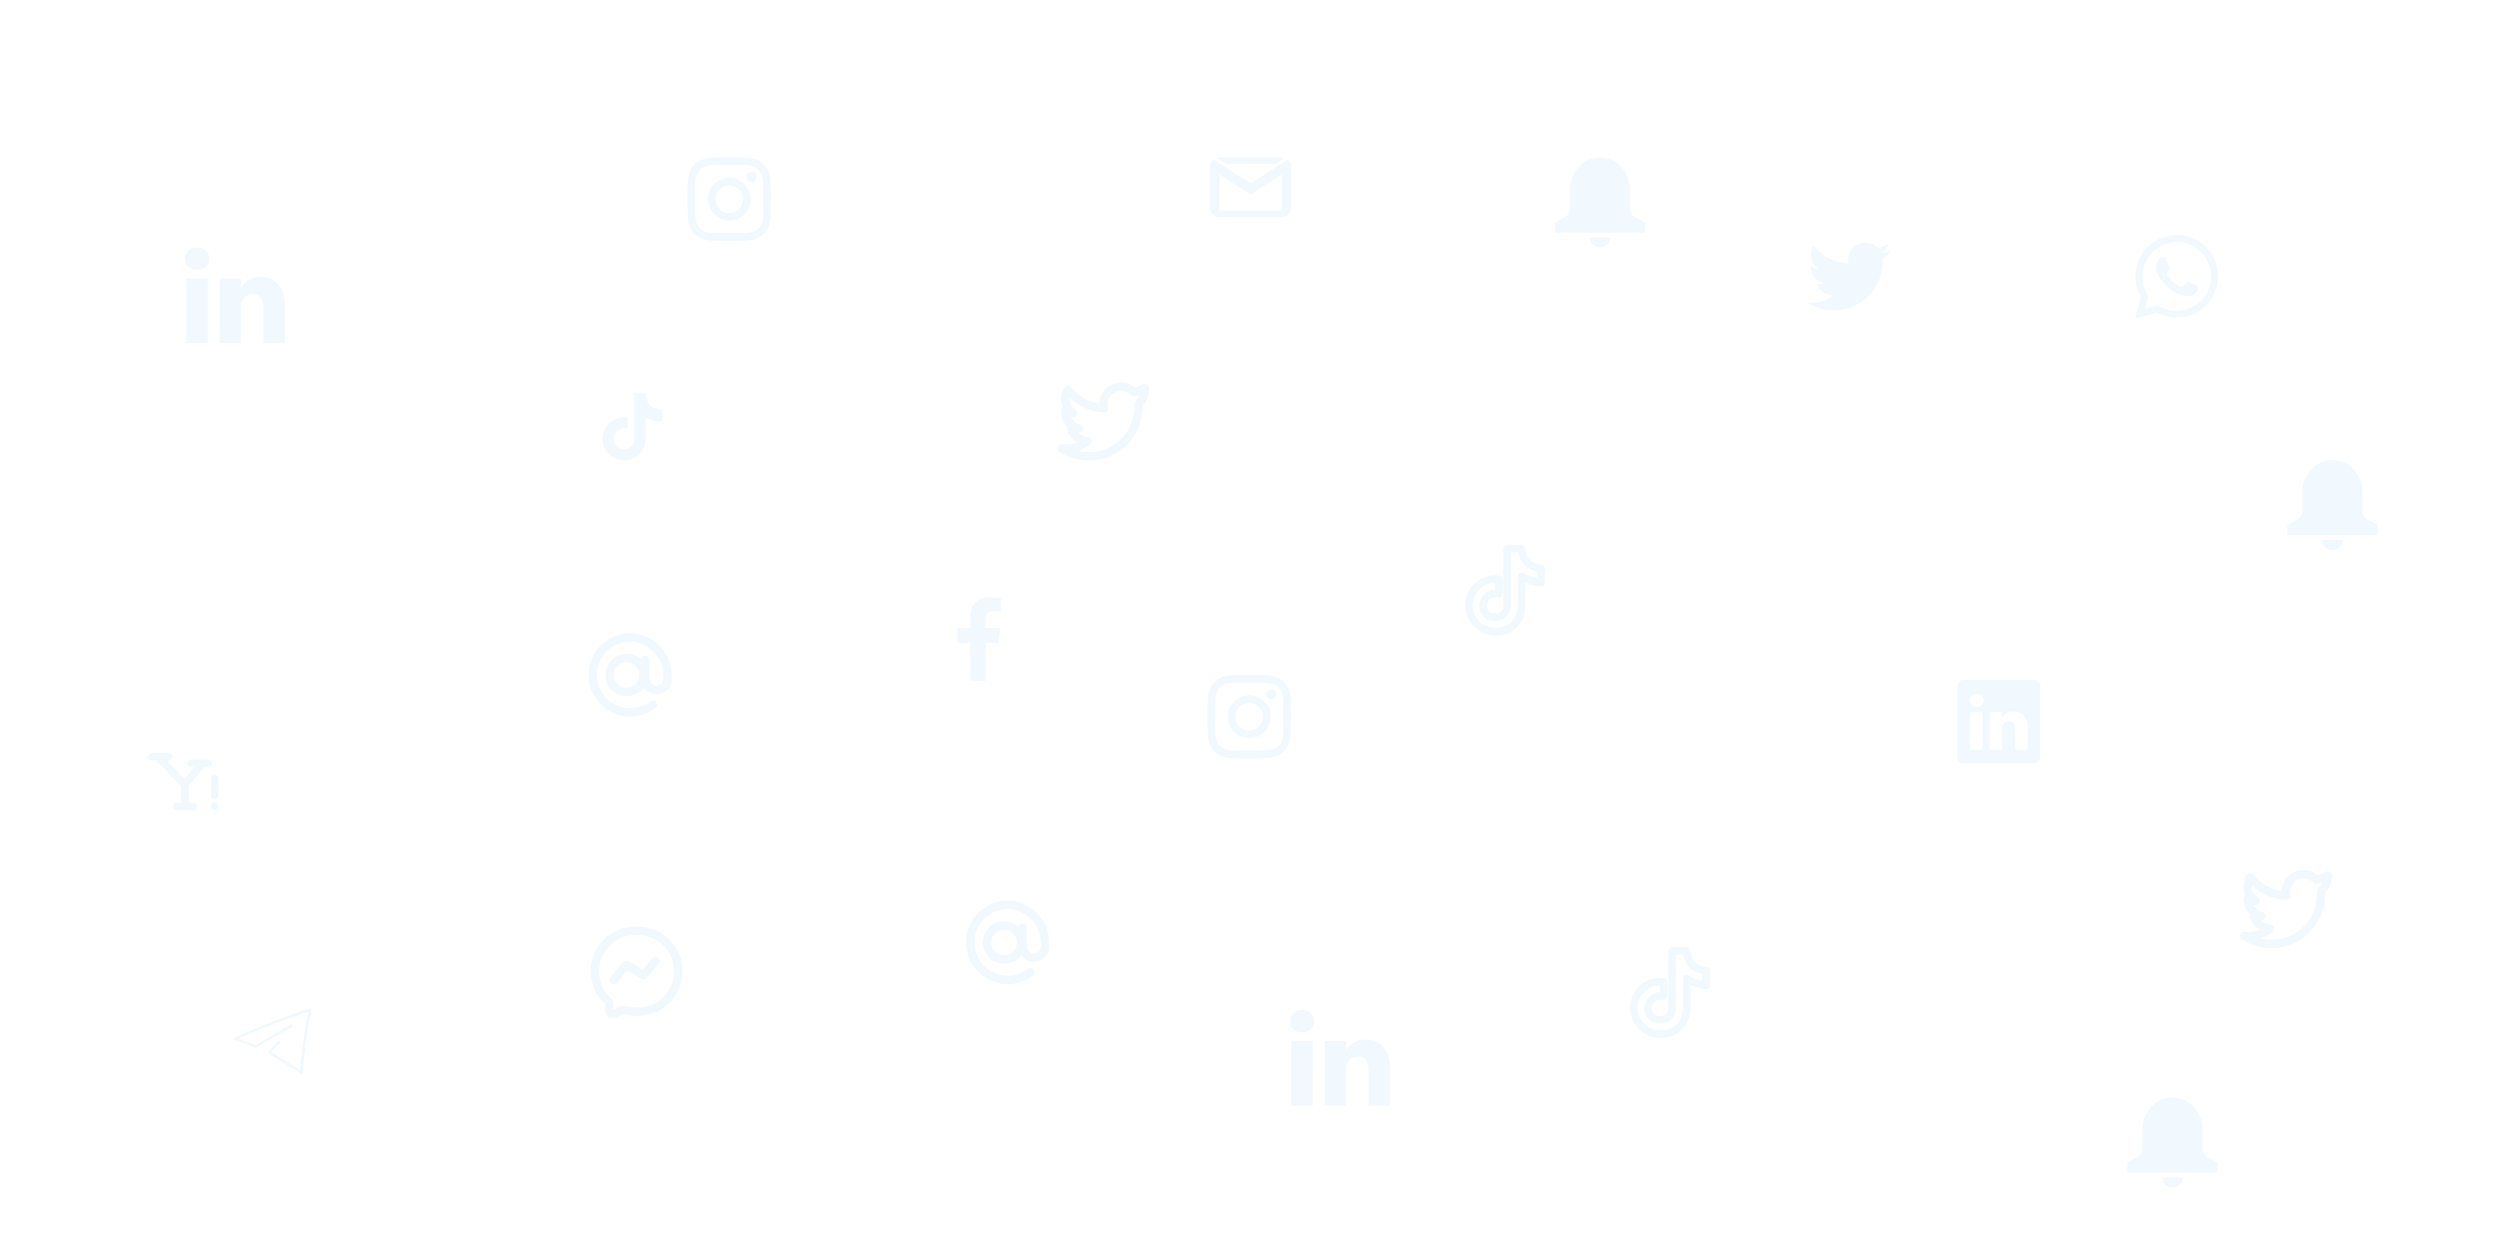 <svg width="1000" height="500" viewBox="0 0 1000 500" fill="none" xmlns="http://www.w3.org/2000/svg">
<rect width="1000" height="500" fill="white"/>
<path d="M883.029 462.857C881.736 462.159 880.929 460.807 880.929 459.337V457V451.487C880.929 445.92 877.1 440.699 871.94 439.386C871.94 439.386 870.8 439 869 439C867.207 439 866.071 439.386 866.071 439.386C860.916 440.704 857 445.925 857 451.492V457V459.353C857 460.818 856.2 462.165 854.913 462.866L851 464.997V469H887V465L883.029 462.857ZM865 471.441C865 473.386 866.789 474.963 869 474.963C871.211 474.963 873 473.388 873 471.441V471H865V471.441Z" fill="#F1F8FE"/>
<path d="M947.029 207.857C945.736 207.159 944.929 205.807 944.929 204.337V202V196.487C944.929 190.92 941.1 185.699 935.94 184.386C935.94 184.386 934.8 184 933 184C931.207 184 930.071 184.386 930.071 184.386C924.916 185.704 921 190.925 921 196.492V202V204.353C921 205.818 920.2 207.165 918.913 207.866L915 209.997V214H951V210L947.029 207.857ZM929 216.441C929 218.386 930.789 219.963 933 219.963C935.211 219.963 937 218.388 937 216.441V216H929V216.441Z" fill="#F1F8FE"/>
<path d="M654.029 86.857C652.736 86.159 651.929 84.807 651.929 83.337V81V75.487C651.929 69.92 648.1 64.699 642.94 63.386C642.94 63.386 641.8 63 640 63C638.207 63 637.071 63.386 637.071 63.386C631.916 64.704 628 69.925 628 75.492V81V83.353C628 84.817 627.2 86.165 625.913 86.866L622 88.997V93H658V89L654.029 86.857ZM636 95.441C636 97.386 637.789 98.963 640 98.963C642.211 98.963 644 97.388 644 95.441V95H636V95.441Z" fill="#F1F8FE"/>
<path d="M404.667 360.333C400.726 359.955 396.778 360.992 393.532 363.258C390.286 365.525 387.953 368.873 386.95 372.703C385.947 376.533 386.341 380.595 388.06 384.161C389.78 387.728 392.712 390.565 396.333 392.167C398.43 393.115 400.699 393.625 403 393.667C406.663 393.667 410.225 392.46 413.133 390.233C413.484 389.966 413.715 389.569 413.774 389.132C413.834 388.695 413.717 388.251 413.45 387.9C413.317 387.724 413.151 387.576 412.961 387.464C412.77 387.353 412.56 387.28 412.341 387.251C412.122 387.221 411.9 387.235 411.687 387.293C411.474 387.35 411.275 387.448 411.1 387.583C409.371 388.889 407.351 389.754 405.213 390.103C403.075 390.452 400.884 390.275 398.83 389.587C396.776 388.899 394.92 387.722 393.424 386.155C391.927 384.589 390.835 382.682 390.241 380.599C389.647 378.515 389.57 376.319 390.016 374.199C390.462 372.079 391.418 370.1 392.8 368.432C394.183 366.765 395.952 365.46 397.952 364.629C399.953 363.799 402.126 363.468 404.283 363.667C407.631 364.054 410.716 365.669 412.942 368.2C415.168 370.73 416.376 373.997 416.333 377.367V378.5C416.331 378.883 416.252 379.261 416.101 379.613C415.949 379.965 415.729 380.282 415.452 380.547C415.175 380.811 414.847 381.017 414.489 381.152C414.131 381.287 413.749 381.349 413.367 381.333C412.604 381.249 411.901 380.88 411.4 380.298C410.899 379.717 410.637 378.967 410.667 378.2V371C410.667 370.558 410.491 370.134 410.178 369.821C409.866 369.509 409.442 369.333 409 369.333C408.593 369.33 408.199 369.475 407.892 369.742C407.585 370.009 407.386 370.38 407.333 370.783C405.782 369.322 403.731 368.511 401.6 368.517C400.152 368.527 398.731 368.909 397.472 369.624C396.213 370.34 395.158 371.366 394.408 372.604C393.657 373.843 393.237 375.253 393.185 376.7C393.134 378.147 393.454 379.583 394.115 380.872C394.776 382.16 395.756 383.258 396.961 384.061C398.167 384.863 399.557 385.344 401.001 385.457C402.445 385.57 403.893 385.312 405.209 384.707C406.524 384.101 407.663 383.17 408.517 382C409 382.748 409.645 383.379 410.403 383.848C411.161 384.316 412.014 384.609 412.9 384.707C413.786 384.804 414.682 384.703 415.524 384.411C416.366 384.118 417.132 383.642 417.767 383.017C418.378 382.435 418.862 381.734 419.189 380.957C419.516 380.179 419.678 379.343 419.667 378.5V377.367C419.704 373.178 418.194 369.123 415.425 365.98C412.657 362.837 408.826 360.826 404.667 360.333V360.333ZM401.633 382.15C400.615 382.15 399.619 381.848 398.772 381.282C397.925 380.716 397.265 379.912 396.875 378.971C396.485 378.03 396.384 376.994 396.582 375.995C396.781 374.996 397.271 374.078 397.992 373.358C398.712 372.638 399.63 372.148 400.629 371.949C401.628 371.75 402.663 371.852 403.604 372.242C404.545 372.632 405.349 373.292 405.915 374.139C406.481 374.986 406.783 375.981 406.783 377C406.779 378.364 406.235 379.672 405.27 380.637C404.305 381.601 402.998 382.145 401.633 382.15V382.15Z" fill="#F1F8FE"/>
<path d="M253.667 253.333C249.726 252.955 245.779 253.992 242.532 256.258C239.286 258.525 236.953 261.873 235.95 265.703C234.947 269.533 235.341 273.595 237.06 277.161C238.78 280.728 241.712 283.565 245.333 285.167C247.43 286.115 249.699 286.625 252 286.667C255.663 286.667 259.225 285.46 262.133 283.233C262.484 282.966 262.715 282.569 262.774 282.132C262.834 281.695 262.717 281.251 262.45 280.9C262.317 280.724 262.151 280.576 261.961 280.464C261.77 280.353 261.56 280.28 261.341 280.251C261.123 280.221 260.9 280.235 260.687 280.293C260.474 280.35 260.275 280.448 260.1 280.583C258.371 281.889 256.351 282.754 254.213 283.103C252.075 283.452 249.884 283.275 247.83 282.587C245.776 281.899 243.92 280.722 242.424 279.155C240.927 277.589 239.835 275.682 239.241 273.599C238.647 271.515 238.57 269.319 239.016 267.199C239.462 265.079 240.418 263.1 241.8 261.432C243.183 259.765 244.952 258.46 246.952 257.629C248.953 256.799 251.126 256.468 253.283 256.667C256.631 257.054 259.716 258.669 261.942 261.2C264.168 263.73 265.376 266.997 265.333 270.367V271.5C265.331 271.883 265.252 272.261 265.101 272.613C264.949 272.965 264.729 273.282 264.452 273.547C264.175 273.811 263.848 274.017 263.489 274.152C263.131 274.287 262.749 274.349 262.367 274.333C261.604 274.249 260.901 273.88 260.4 273.298C259.899 272.717 259.637 271.967 259.667 271.2V264C259.667 263.558 259.491 263.134 259.178 262.821C258.866 262.509 258.442 262.333 258 262.333C257.593 262.33 257.199 262.475 256.892 262.742C256.585 263.009 256.386 263.38 256.333 263.783C254.782 262.322 252.731 261.511 250.6 261.517C249.152 261.527 247.731 261.909 246.472 262.624C245.213 263.34 244.158 264.366 243.408 265.604C242.657 266.843 242.237 268.253 242.186 269.7C242.134 271.147 242.455 272.583 243.115 273.872C243.776 275.16 244.756 276.258 245.961 277.061C247.167 277.863 248.557 278.344 250.001 278.457C251.445 278.57 252.893 278.312 254.209 277.707C255.524 277.101 256.663 276.17 257.517 275C258 275.748 258.645 276.379 259.403 276.848C260.161 277.316 261.014 277.609 261.9 277.707C262.786 277.804 263.682 277.703 264.524 277.411C265.366 277.118 266.132 276.642 266.767 276.017C267.378 275.435 267.862 274.734 268.189 273.957C268.516 273.179 268.678 272.343 268.667 271.5V270.367C268.704 266.178 267.194 262.123 264.425 258.98C261.657 255.837 257.826 253.826 253.667 253.333V253.333ZM250.633 275.15C249.615 275.15 248.619 274.848 247.772 274.282C246.925 273.716 246.265 272.912 245.875 271.971C245.486 271.03 245.384 269.994 245.582 268.995C245.781 267.996 246.271 267.078 246.992 266.358C247.712 265.638 248.63 265.148 249.629 264.949C250.628 264.75 251.663 264.852 252.604 265.242C253.545 265.632 254.35 266.292 254.915 267.139C255.481 267.986 255.783 268.981 255.783 270C255.779 271.364 255.235 272.672 254.27 273.637C253.305 274.601 251.998 275.145 250.633 275.15V275.15Z" fill="#F1F8FE"/>
<path d="M111.578 416.73C109.562 418.657 108.535 420.078 107.781 421.008C108.867 421.668 116.715 426.483 120.638 429C121.103 418.848 123.073 408.103 124 404C116.396 405.929 100.832 412.46 94 415.485L102.405 418.657C104.932 416.988 111.287 413.022 116.5 410.52" stroke="#F1F8FE" stroke-linecap="round" stroke-linejoin="round"/>
<path d="M878.333 114.042C878 113.875 875.833 112.875 875.5 112.708C875.167 112.542 874.833 112.542 874.5 112.875C874.167 113.208 873.5 114.208 873.167 114.542C873 114.875 872.667 114.875 872.333 114.708C871.167 114.208 870 113.542 869 112.708C868.167 111.875 867.333 110.875 866.667 109.875C866.5 109.542 866.667 109.208 866.833 109.042C867 108.875 867.167 108.542 867.5 108.375C867.667 108.208 867.833 107.875 867.833 107.708C868 107.542 868 107.208 867.833 107.042C867.667 106.875 866.833 104.875 866.5 104.042C866.333 102.875 866 102.875 865.667 102.875C865.5 102.875 865.167 102.875 864.833 102.875C864.5 102.875 864 103.208 863.833 103.375C862.833 104.375 862.333 105.542 862.333 106.875C862.5 108.375 863 109.875 864 111.208C865.833 113.875 868.167 116.042 871 117.375C871.833 117.708 872.5 118.042 873.333 118.208C874.167 118.542 875 118.542 876 118.375C877.167 118.208 878.167 117.375 878.833 116.375C879.167 115.708 879.167 115.042 879 114.375C879 114.375 878.667 114.208 878.333 114.042ZM882.5 98.875C876 92.375 865.5 92.375 859 98.875C853.667 104.208 852.667 112.375 856.333 118.875L854 127.375L862.833 125.042C865.333 126.375 868 127.042 870.667 127.042C879.833 127.042 887.167 119.708 887.167 110.542C887.333 106.208 885.5 102.042 882.5 98.875ZM878 122.208C875.833 123.542 873.333 124.375 870.667 124.375C868.167 124.375 865.833 123.708 863.667 122.542L863.167 122.208L858 123.542L859.333 118.542L859 118.042C855 111.375 857 103.042 863.5 98.875C870 94.708 878.333 96.875 882.333 103.208C886.333 109.708 884.5 118.208 878 122.208Z" fill="#F1F8FE"/>
<path fill-rule="evenodd" clip-rule="evenodd" d="M81.517 306.86L75.442 314.37V321.054L77.295 321.1C78.117 321.122 78.768 321.799 78.757 322.619C78.747 323.44 78.078 324.1 77.258 324.1H70.592C69.763 324.1 69.092 323.429 69.092 322.6C69.092 321.772 69.763 321.1 70.592 321.1H72.442V314.449L62.477 304.2H60.712L60.483 304.184L60.197 304.11L59.935 303.984L59.703 303.812L59.51 303.599L59.36 303.352L59.26 303.075L59.22 302.854L59.213 302.624L59.243 302.399L59.33 302.117L59.468 301.862L59.652 301.64L59.873 301.457L60.128 301.319L60.41 301.232L60.635 301.204L60.712 301.2H67.378C68.207 301.2 68.878 301.874 68.878 302.7C68.878 303.529 68.207 304.2 67.378 304.2H66.66L73.838 311.582L77.658 306.86H76.515C75.687 306.86 75.015 306.189 75.015 305.36C75.015 304.532 75.687 303.86 76.515 303.86H83.182C84.008 303.86 84.682 304.532 84.682 305.36C84.682 306.189 84.008 306.86 83.182 306.86H81.517ZM85.833 320.97C86.662 320.97 87.333 321.644 87.333 322.47C87.333 323.299 86.662 323.97 85.833 323.97C85.005 323.97 84.333 323.299 84.333 322.47C84.333 321.644 85.005 320.97 85.833 320.97ZM84.363 311.517V318.235C84.363 319.064 85.035 319.735 85.863 319.735C86.692 319.735 87.363 319.064 87.363 318.235V311.517C87.363 310.689 86.692 310.017 85.863 310.017C85.035 310.017 84.363 310.689 84.363 311.517Z" fill="#F1F8FE"/>
<path d="M487.75 63.001C487.364 63.001 487.003 63.075 486.656 63.182L490.299 65.5H510.201L513.844 63.181C513.49 63.066 513.122 63.005 512.75 63L487.75 63.001ZM485.391 63.861C484.959 64.209 484.609 64.648 484.369 65.148C484.128 65.648 484.002 66.195 484 66.75V83C484 85.066 485.685 86.75 487.75 86.75H512.75C514.815 86.75 516.5 85.066 516.5 83V66.75C516.5 65.584 515.952 64.549 515.109 63.86L500.25 73.312L485.391 63.861ZM487.75 69.769L500.25 77.728L512.75 69.769V84.251H487.75V69.769Z" fill="#F1F8FE"/>
<path d="M265 168.625V163.892C262.783 163.892 261.092 163.3 260 162.15C258.88 160.838 258.252 159.175 258.225 157.45V157.108L253.75 157C253.75 157 253.75 157.192 253.75 157.45V176.225C253.596 177.064 253.189 177.835 252.583 178.435C251.978 179.035 251.202 179.435 250.362 179.581C249.522 179.726 248.657 179.61 247.885 179.249C247.113 178.887 246.47 178.297 246.043 177.559C245.617 176.82 245.427 175.969 245.5 175.119C245.573 174.27 245.904 173.463 246.45 172.808C246.996 172.153 247.73 171.681 248.552 171.456C249.375 171.231 250.247 171.264 251.05 171.55V166.967C250.582 166.89 250.108 166.851 249.633 166.85C247.926 166.85 246.257 167.356 244.837 168.305C243.417 169.254 242.311 170.602 241.657 172.179C241.004 173.757 240.833 175.493 241.166 177.168C241.499 178.842 242.321 180.381 243.529 181.588C244.736 182.795 246.274 183.618 247.949 183.951C249.624 184.284 251.36 184.113 252.937 183.459C254.515 182.806 255.863 181.699 256.812 180.28C257.76 178.86 258.267 177.191 258.267 175.483C258.266 175.13 258.243 174.776 258.2 174.425V166.8C260.235 168.071 262.602 168.706 265 168.625V168.625Z" fill="#F1F8FE"/>
<path fill-rule="evenodd" clip-rule="evenodd" d="M676.179 394.015V402.821C676.179 408.671 672.697 415.167 664.095 415.167C657.462 415.137 652.02 409.671 652.02 403.038C652.02 402.935 652.022 402.833 652.024 402.722C652.218 396.32 657.538 391.161 663.942 391.161C664.534 391.161 665.127 391.206 665.713 391.293C666.447 391.404 666.99 392.035 666.99 392.777V398.493C666.99 398.959 666.774 399.397 666.405 399.682C666.036 399.966 665.558 400.062 665.107 399.944C664.819 399.868 664.521 399.829 664.221 399.829C662.367 399.829 660.823 401.311 660.749 403.164L660.74 403.391C660.74 405.035 662.092 406.388 663.736 406.388L664.4 406.39C666.035 406.39 667.38 405.044 667.38 403.408L667.365 403.038V380.383C667.365 379.555 668.037 378.883 668.865 378.883H674.519C675.256 378.883 675.884 379.418 676 380.145C676.407 382.674 677.178 384.262 678.334 385.255C679.501 386.256 681.009 386.642 682.717 386.915C683.445 387.032 683.98 387.66 683.98 388.396V394.13C683.98 394.549 683.804 394.95 683.496 395.233C683.188 395.517 682.775 395.66 682.357 395.625C680.213 395.449 678.124 394.903 676.179 394.015ZM673.284 381.884H670.366V402.985C670.376 403.125 670.381 403.267 670.381 403.408C670.381 406.689 667.681 409.389 664.4 409.389C664.285 409.389 664.17 409.387 664.055 409.378C663.949 409.385 663.842 409.388 663.736 409.388C660.446 409.388 657.741 406.681 657.741 403.391C657.741 403.264 657.745 403.135 657.75 403.042C657.888 399.669 660.64 396.953 663.989 396.833V394.162L663.942 394.161C659.15 394.161 655.168 398.023 655.023 402.806C655.021 402.882 655.02 402.96 655.02 403.038C655.02 408.03 659.116 412.145 664.102 412.166C670.586 412.166 673.178 407.234 673.178 402.821V391.496C673.178 390.948 673.478 390.443 673.959 390.18C674.44 389.916 675.025 389.937 675.487 390.232C677.167 391.307 679.032 392.048 680.979 392.416V389.639C679.209 389.248 677.656 388.628 676.38 387.532C675.002 386.348 673.908 384.602 673.284 381.884Z" fill="#F1F8FE"/>
<path fill-rule="evenodd" clip-rule="evenodd" d="M610.179 233.015V241.821C610.179 247.671 606.697 254.167 598.095 254.167C591.462 254.137 586.02 248.671 586.02 242.038C586.02 241.935 586.022 241.833 586.024 241.722C586.218 235.32 591.538 230.161 597.942 230.161C598.534 230.161 599.127 230.206 599.713 230.293C600.447 230.404 600.99 231.035 600.99 231.777V237.493C600.99 237.959 600.774 238.397 600.405 238.682C600.036 238.966 599.558 239.062 599.107 238.944C598.819 238.868 598.521 238.829 598.221 238.829C596.367 238.829 594.823 240.311 594.749 242.164L594.74 242.391C594.74 244.035 596.092 245.388 597.736 245.388L598.4 245.39C600.035 245.39 601.38 244.044 601.38 242.408L601.365 242.038V219.383C601.365 218.555 602.037 217.883 602.865 217.883H608.519C609.256 217.883 609.884 218.418 610 219.145C610.407 221.674 611.178 223.262 612.334 224.255C613.501 225.256 615.009 225.642 616.717 225.915C617.445 226.032 617.98 226.66 617.98 227.396V233.13C617.98 233.549 617.804 233.95 617.496 234.233C617.188 234.517 616.775 234.66 616.357 234.625C614.213 234.449 612.124 233.903 610.179 233.015ZM607.284 220.884H604.366V241.985C604.376 242.125 604.381 242.267 604.381 242.408C604.381 245.689 601.681 248.389 598.4 248.389C598.285 248.389 598.17 248.387 598.055 248.378C597.949 248.385 597.842 248.388 597.736 248.388C594.446 248.388 591.741 245.681 591.741 242.391C591.741 242.264 591.745 242.135 591.75 242.042C591.888 238.669 594.64 235.953 597.989 235.833V233.162L597.942 233.161C593.15 233.161 589.168 237.023 589.023 241.806C589.021 241.882 589.02 241.96 589.02 242.038C589.02 247.03 593.116 251.145 598.102 251.166C604.586 251.166 607.178 246.234 607.178 241.821V230.496C607.178 229.948 607.478 229.443 607.959 229.18C608.44 228.916 609.025 228.937 609.487 229.232C611.167 230.307 613.032 231.048 614.979 231.416V228.639C613.209 228.248 611.656 227.628 610.38 226.532C609.002 225.348 607.908 223.602 607.284 220.884Z" fill="#F1F8FE"/>
<g clip-path="url(#clip0)">
<path d="M74 103.44C74 102.153 74.451 101.091 75.351 100.255C76.252 99.418 77.423 99 78.865 99C80.281 99 81.426 99.412 82.301 100.236C83.202 101.085 83.653 102.192 83.653 103.556C83.653 104.792 83.215 105.821 82.34 106.645C81.439 107.494 80.255 107.919 78.788 107.919H78.749C77.333 107.919 76.188 107.494 75.313 106.645C74.438 105.795 74 104.727 74 103.44ZM74.502 137.224V111.432H83.073V137.224H74.502ZM87.822 137.224H96.394V122.822C96.394 121.921 96.497 121.226 96.703 120.737C97.063 119.862 97.61 119.122 98.344 118.517C99.077 117.912 99.997 117.61 101.104 117.61C103.987 117.61 105.429 119.553 105.429 123.44V137.224H114V122.436C114 118.627 113.099 115.737 111.297 113.768C109.495 111.799 107.115 110.815 104.154 110.815C100.834 110.815 98.247 112.243 96.394 115.1V115.178H96.355L96.394 115.1V111.432H87.822C87.874 112.256 87.9 114.817 87.9 119.116C87.9 123.414 87.874 129.45 87.822 137.224Z" fill="#F1F8FE"/>
</g>
<path d="M516 408.44C516 407.153 516.45 406.091 517.351 405.255C518.252 404.418 519.423 404 520.865 404C522.281 404 523.426 404.412 524.301 405.236C525.202 406.085 525.653 407.192 525.653 408.556C525.653 409.792 525.215 410.821 524.34 411.645C523.439 412.494 522.255 412.919 520.788 412.919H520.749C519.333 412.919 518.188 412.494 517.313 411.645C516.438 410.795 516 409.727 516 408.44ZM516.502 442.224V416.432H525.073V442.224H516.502ZM529.822 442.224H538.394V427.822C538.394 426.921 538.497 426.226 538.703 425.737C539.063 424.862 539.61 424.122 540.344 423.517C541.077 422.912 541.997 422.61 543.104 422.61C545.987 422.61 547.429 424.553 547.429 428.44V442.224H556V427.436C556 423.627 555.099 420.737 553.297 418.768C551.495 416.799 549.115 415.815 546.154 415.815C542.834 415.815 540.247 417.243 538.394 420.1V420.178H538.355L538.394 420.1V416.432H529.822C529.874 417.256 529.9 419.817 529.9 424.116C529.9 428.414 529.874 434.45 529.822 442.224Z" fill="#F1F8FE"/>
<path d="M813.683 272H785.45C785.133 271.996 784.818 272.054 784.523 272.171C784.228 272.289 783.959 272.463 783.731 272.684C783.504 272.906 783.322 273.17 783.197 273.461C783.071 273.753 783.004 274.066 783 274.384V302.95C783.004 303.268 783.071 303.581 783.197 303.873C783.322 304.164 783.504 304.428 783.731 304.649C783.959 304.871 784.228 305.045 784.523 305.162C784.818 305.28 785.133 305.338 785.45 305.334H813.683C814.001 305.338 814.316 305.28 814.611 305.162C814.906 305.045 815.174 304.871 815.402 304.649C815.63 304.428 815.811 304.164 815.937 303.873C816.062 303.581 816.129 303.268 816.133 302.95V274.384C816.129 274.066 816.062 273.753 815.937 273.461C815.811 273.17 815.63 272.906 815.402 272.684C815.174 272.463 814.906 272.289 814.611 272.171C814.316 272.054 814.001 271.996 813.683 272V272ZM793.05 299.9H788.05V284.9H793.05V299.9ZM790.55 282.8C789.86 282.8 789.199 282.526 788.712 282.039C788.224 281.551 787.95 280.89 787.95 280.2C787.95 279.511 788.224 278.849 788.712 278.362C789.199 277.874 789.86 277.6 790.55 277.6C790.916 277.559 791.287 277.595 791.638 277.707C791.989 277.818 792.313 278.003 792.588 278.249C792.863 278.494 793.083 278.795 793.233 279.131C793.384 279.467 793.462 279.832 793.462 280.2C793.462 280.569 793.384 280.933 793.233 281.269C793.083 281.606 792.863 281.907 792.588 282.152C792.313 282.397 791.989 282.582 791.638 282.694C791.287 282.805 790.916 282.842 790.55 282.8V282.8ZM811.083 299.9H806.083V291.85C806.083 289.834 805.367 288.517 803.55 288.517C802.988 288.521 802.44 288.697 801.981 289.022C801.522 289.347 801.174 289.805 800.983 290.334C800.853 290.725 800.796 291.138 800.817 291.55V299.884H795.817C795.817 299.884 795.817 286.25 795.817 284.884H800.817V287C801.271 286.212 801.932 285.563 802.727 285.122C803.523 284.682 804.424 284.467 805.333 284.5C808.667 284.5 811.083 286.65 811.083 291.267V299.9Z" fill="#F1F8FE"/>
<path d="M756.333 100.251C755.081 100.794 753.756 101.154 752.4 101.318C753.83 100.463 754.902 99.119 755.417 97.534C754.073 98.334 752.601 98.898 751.067 99.201C750.041 98.089 748.675 97.348 747.183 97.096C745.691 96.843 744.158 97.093 742.823 97.806C741.488 98.519 740.428 99.655 739.809 101.036C739.189 102.416 739.045 103.963 739.4 105.434C736.682 105.297 734.024 104.589 731.598 103.357C729.171 102.126 727.031 100.397 725.317 98.284C724.715 99.335 724.399 100.524 724.4 101.734C724.398 102.858 724.674 103.965 725.203 104.957C725.732 105.949 726.498 106.794 727.433 107.418C726.347 107.388 725.283 107.096 724.333 106.568V106.651C724.341 108.226 724.893 109.749 725.896 110.964C726.898 112.179 728.289 113.01 729.833 113.318C729.239 113.499 728.621 113.594 728 113.601C727.57 113.596 727.141 113.557 726.717 113.484C727.157 114.839 728.008 116.023 729.152 116.871C730.296 117.72 731.676 118.19 733.1 118.218C730.695 120.11 727.726 121.142 724.667 121.151C724.11 121.153 723.553 121.119 723 121.051C726.124 123.068 729.765 124.139 733.483 124.134C736.049 124.161 738.595 123.676 740.972 122.708C743.348 121.74 745.508 120.307 747.325 118.495C749.142 116.683 750.58 114.527 751.554 112.153C752.529 109.778 753.02 107.234 753 104.668C753 104.384 753 104.084 753 103.784C754.308 102.809 755.436 101.613 756.333 100.251V100.251Z" fill="#F1F8FE"/>
<path d="M254.652 370.668C252.263 370.581 249.882 370.979 247.651 371.838C245.421 372.697 243.387 373.999 241.674 375.666C239.96 377.333 238.602 379.33 237.682 381.536C236.762 383.742 236.298 386.111 236.319 388.502C236.288 390.965 236.778 393.406 237.759 395.666C238.74 397.925 240.188 399.951 242.009 401.61L242.095 404.428C242.12 405.207 242.446 405.945 243.006 406.488C243.565 407.03 244.314 407.333 245.093 407.333C245.51 407.332 245.922 407.246 246.304 407.079L249.506 405.668C251.185 406.115 252.915 406.339 254.652 406.335C257.041 406.422 259.423 406.024 261.654 405.165C263.884 404.306 265.918 403.004 267.631 401.337C269.345 399.671 270.703 397.674 271.623 395.468C272.544 393.262 273.008 390.892 272.987 388.502C273.008 386.111 272.544 383.742 271.623 381.535C270.703 379.329 269.345 377.333 267.631 375.666C265.918 373.999 263.884 372.697 261.654 371.838C259.423 370.979 257.041 370.581 254.652 370.668V370.668ZM254.652 403.002C253.169 403.006 251.692 402.81 250.261 402.418C249.598 402.239 248.895 402.293 248.267 402.571L245.411 403.83L245.336 401.342C245.319 400.939 245.222 400.543 245.05 400.178C244.878 399.813 244.634 399.487 244.333 399.218C242.834 397.868 241.641 396.214 240.834 394.366C240.026 392.518 239.623 390.518 239.652 388.502C239.642 386.552 240.026 384.62 240.783 382.823C241.539 381.026 242.652 379.401 244.054 378.046C245.455 376.691 247.117 375.634 248.939 374.939C250.76 374.243 252.704 373.925 254.652 374.001C256.598 373.935 258.537 374.261 260.354 374.96C262.171 375.659 263.829 376.717 265.229 378.07C266.628 379.423 267.742 381.043 268.502 382.836C269.262 384.628 269.654 386.555 269.654 388.502C269.654 390.448 269.262 392.375 268.502 394.168C267.742 395.96 266.628 397.581 265.229 398.934C263.829 400.287 262.171 401.344 260.354 402.043C258.537 402.742 256.598 403.068 254.652 403.002ZM260.876 383.31L257.022 387.901L251.444 384.473C251.104 384.264 250.699 384.184 250.305 384.248C249.91 384.312 249.552 384.517 249.296 384.823L244.21 390.884C244.068 391.052 243.961 391.246 243.895 391.455C243.828 391.663 243.804 391.883 243.822 392.102C243.841 392.32 243.903 392.533 244.004 392.727C244.105 392.922 244.243 393.094 244.411 393.235C244.579 393.376 244.773 393.483 244.982 393.548C245.191 393.614 245.412 393.638 245.63 393.619C245.848 393.599 246.061 393.537 246.255 393.435C246.449 393.334 246.621 393.195 246.762 393.026L250.925 388.067L256.503 391.493C256.843 391.703 257.247 391.783 257.642 391.719C258.036 391.655 258.395 391.451 258.651 391.145L263.428 385.451C263.571 385.284 263.678 385.09 263.745 384.881C263.812 384.672 263.837 384.452 263.819 384.233C263.801 384.014 263.739 383.801 263.638 383.606C263.537 383.411 263.398 383.238 263.23 383.096C263.062 382.955 262.867 382.849 262.658 382.783C262.448 382.717 262.228 382.694 262.009 382.713C261.79 382.733 261.577 382.796 261.383 382.898C261.189 383.001 261.016 383.14 260.876 383.31V383.31Z" fill="#F1F8FE"/>
<path d="M397.183 244.533H400.317V239.233C398.8 239.076 397.275 238.998 395.75 239C391.217 239 388.117 241.767 388.117 246.833V251.2H383V257.133H388.117V272.333H394.25V257.133H399.35L400.117 251.2H394.25V247.417C394.25 245.667 394.717 244.533 397.183 244.533Z" fill="#F1F8FE"/>
<path d="M932.667 350.181C932.667 349.887 932.589 349.597 932.441 349.343C932.294 349.088 932.081 348.878 931.825 348.732C931.569 348.587 931.279 348.511 930.985 348.514C930.69 348.517 930.402 348.598 930.149 348.749C929.174 349.329 928.123 349.774 927.027 350.07C925.462 348.727 923.466 347.993 921.404 348C919.142 348.003 916.969 348.884 915.344 350.459C913.72 352.034 912.771 354.178 912.698 356.439C908.238 355.728 904.196 353.4 901.342 349.899C901.17 349.691 900.951 349.527 900.702 349.421C900.453 349.315 900.183 349.27 899.913 349.291C899.644 349.313 899.384 349.4 899.156 349.546C898.928 349.691 898.739 349.889 898.605 350.124C897.917 351.324 897.522 352.669 897.452 354.05C897.382 355.43 897.638 356.808 898.201 358.072L898.198 358.075C897.945 358.231 897.736 358.448 897.592 358.708C897.447 358.967 897.372 359.259 897.372 359.556C897.369 359.801 897.384 360.046 897.416 360.288C897.587 362.386 898.516 364.348 900.03 365.809C899.928 366.005 899.865 366.219 899.846 366.439C899.827 366.66 899.852 366.881 899.92 367.092C900.58 369.149 901.984 370.885 903.857 371.962C901.954 372.697 899.899 372.954 897.874 372.709C897.499 372.662 897.119 372.743 896.797 372.941C896.474 373.138 896.229 373.438 896.1 373.794C895.971 374.149 895.967 374.537 896.088 374.895C896.209 375.253 896.448 375.559 896.765 375.764C900.249 378.007 904.305 379.2 908.448 379.2C913.147 379.252 917.732 377.751 921.489 374.929C925.246 372.106 927.965 368.122 929.223 363.594C929.811 361.622 930.112 359.575 930.115 357.517C930.115 357.408 930.115 357.295 930.113 357.183C930.984 356.245 931.658 355.142 932.096 353.939C932.535 352.737 932.729 351.459 932.667 350.181V350.181ZM927.156 355.534C926.881 355.86 926.741 356.279 926.767 356.704C926.783 356.979 926.782 357.256 926.782 357.517C926.778 359.256 926.523 360.985 926.025 362.652C924.997 366.504 922.707 369.9 919.52 372.296C916.333 374.692 912.434 375.949 908.448 375.866C907.016 375.867 905.59 375.698 904.197 375.365C905.973 374.793 907.633 373.91 909.101 372.759C909.371 372.546 909.569 372.255 909.667 371.925C909.766 371.595 909.759 371.243 909.65 370.917C909.54 370.591 909.332 370.307 909.054 370.104C908.776 369.9 908.442 369.788 908.098 369.782C906.713 369.761 905.39 369.202 904.409 368.225C904.658 368.177 904.905 368.119 905.151 368.049C905.511 367.946 905.826 367.726 906.045 367.422C906.265 367.119 906.375 366.751 906.36 366.377C906.345 366.003 906.204 365.645 905.96 365.361C905.717 365.076 905.384 364.882 905.017 364.81C904.213 364.651 903.457 364.309 902.806 363.81C902.156 363.311 901.629 362.669 901.267 361.934C901.568 361.975 901.872 362.001 902.175 362.01C902.536 362.016 902.89 361.906 903.184 361.698C903.479 361.489 903.7 361.192 903.814 360.85C903.924 360.505 903.919 360.133 903.798 359.791C903.678 359.449 903.449 359.156 903.147 358.955C902.414 358.467 901.814 357.804 901.399 357.027C900.985 356.25 900.77 355.382 900.774 354.501C900.774 354.39 900.777 354.279 900.784 354.17C904.519 357.654 909.364 359.708 914.466 359.969C914.723 359.98 914.979 359.931 915.215 359.828C915.451 359.724 915.661 359.568 915.828 359.372C915.993 359.174 916.11 358.94 916.17 358.689C916.229 358.438 916.23 358.176 916.171 357.925C916.076 357.527 916.027 357.12 916.026 356.711C916.028 355.285 916.595 353.918 917.603 352.91C918.611 351.902 919.978 351.335 921.404 351.333C922.138 351.331 922.864 351.482 923.536 351.774C924.209 352.067 924.813 352.496 925.312 353.034C925.504 353.241 925.746 353.395 926.015 353.482C926.283 353.569 926.57 353.586 926.847 353.531C927.531 353.397 928.206 353.218 928.867 352.994C928.416 353.915 927.84 354.77 927.156 355.534V355.534Z" fill="#F1F8FE"/>
<path d="M459.667 155.181C459.667 154.887 459.589 154.597 459.441 154.343C459.294 154.088 459.081 153.878 458.825 153.732C458.569 153.587 458.279 153.511 457.985 153.514C457.69 153.517 457.402 153.598 457.149 153.749C456.174 154.329 455.123 154.774 454.027 155.07C452.462 153.727 450.466 152.993 448.404 153C446.142 153.003 443.969 153.884 442.344 155.459C440.72 157.034 439.771 159.178 439.698 161.439C435.238 160.728 431.196 158.4 428.342 154.899C428.17 154.691 427.951 154.527 427.702 154.421C427.453 154.315 427.183 154.27 426.913 154.291C426.644 154.313 426.384 154.4 426.156 154.546C425.928 154.691 425.739 154.889 425.605 155.124C424.917 156.324 424.522 157.669 424.452 159.05C424.382 160.43 424.638 161.808 425.201 163.072L425.198 163.075C424.945 163.231 424.736 163.448 424.592 163.708C424.447 163.967 424.372 164.259 424.372 164.556C424.369 164.801 424.384 165.046 424.416 165.288C424.587 167.386 425.516 169.348 427.03 170.809C426.928 171.005 426.865 171.219 426.846 171.439C426.827 171.66 426.852 171.881 426.92 172.092C427.58 174.149 428.984 175.885 430.857 176.962C428.954 177.697 426.899 177.954 424.874 177.709C424.499 177.662 424.119 177.743 423.797 177.941C423.474 178.138 423.229 178.438 423.1 178.794C422.971 179.149 422.967 179.537 423.088 179.895C423.209 180.253 423.448 180.559 423.765 180.764C427.249 183.007 431.305 184.2 435.448 184.2C440.147 184.252 444.732 182.751 448.489 179.929C452.246 177.106 454.965 173.122 456.223 168.594C456.811 166.622 457.112 164.575 457.115 162.517C457.115 162.408 457.115 162.295 457.113 162.183C457.984 161.245 458.658 160.142 459.096 158.939C459.535 157.737 459.729 156.459 459.667 155.181V155.181ZM454.156 160.534C453.881 160.86 453.741 161.279 453.767 161.704C453.783 161.979 453.782 162.256 453.782 162.517C453.778 164.256 453.523 165.985 453.025 167.652C451.997 171.504 449.707 174.9 446.52 177.296C443.333 179.692 439.434 180.949 435.448 180.866C434.016 180.867 432.59 180.698 431.197 180.365C432.973 179.793 434.633 178.91 436.101 177.759C436.371 177.546 436.569 177.255 436.667 176.925C436.766 176.595 436.759 176.243 436.65 175.917C436.54 175.591 436.332 175.307 436.054 175.104C435.776 174.9 435.442 174.788 435.098 174.782C433.713 174.761 432.39 174.202 431.409 173.225C431.658 173.177 431.905 173.119 432.151 173.049C432.511 172.946 432.826 172.726 433.045 172.422C433.265 172.119 433.375 171.751 433.36 171.377C433.345 171.003 433.204 170.645 432.96 170.361C432.717 170.076 432.384 169.882 432.017 169.81C431.213 169.651 430.457 169.309 429.806 168.81C429.156 168.311 428.629 167.669 428.267 166.934C428.568 166.975 428.872 167.001 429.175 167.01C429.536 167.016 429.89 166.906 430.184 166.698C430.479 166.489 430.7 166.192 430.814 165.85C430.924 165.505 430.919 165.133 430.798 164.791C430.678 164.449 430.449 164.156 430.147 163.955C429.414 163.467 428.814 162.804 428.399 162.027C427.985 161.25 427.77 160.382 427.774 159.501C427.774 159.39 427.777 159.279 427.784 159.17C431.519 162.654 436.364 164.708 441.466 164.969C441.723 164.98 441.979 164.931 442.215 164.828C442.451 164.724 442.661 164.568 442.828 164.372C442.993 164.174 443.11 163.94 443.17 163.689C443.229 163.438 443.23 163.176 443.171 162.925C443.076 162.527 443.027 162.12 443.026 161.711C443.028 160.285 443.595 158.918 444.603 157.91C445.611 156.902 446.978 156.335 448.404 156.333C449.138 156.331 449.864 156.482 450.536 156.774C451.209 157.067 451.813 157.496 452.312 158.034C452.504 158.241 452.746 158.395 453.015 158.482C453.283 158.569 453.57 158.586 453.847 158.531C454.531 158.397 455.206 158.218 455.867 157.994C455.416 158.915 454.84 159.77 454.156 160.534V160.534Z" fill="#F1F8FE"/>
<path d="M300.567 68.767C300.171 68.767 299.784 68.884 299.456 69.104C299.127 69.323 298.87 69.636 298.719 70.001C298.568 70.367 298.528 70.769 298.605 71.157C298.682 71.545 298.873 71.901 299.152 72.181C299.432 72.461 299.789 72.651 300.176 72.728C300.564 72.805 300.967 72.766 301.332 72.614C301.697 72.463 302.01 72.207 302.23 71.878C302.449 71.549 302.567 71.162 302.567 70.767C302.567 70.236 302.356 69.728 301.981 69.353C301.606 68.977 301.097 68.767 300.567 68.767V68.767ZM308.233 72.8C308.201 71.417 307.942 70.049 307.467 68.75C307.043 67.639 306.383 66.632 305.533 65.8C304.708 64.946 303.699 64.29 302.583 63.883C301.288 63.394 299.918 63.129 298.533 63.1C296.767 63 296.2 63 291.667 63C287.133 63 286.567 63 284.8 63.1C283.415 63.129 282.046 63.394 280.75 63.883C279.636 64.294 278.628 64.949 277.8 65.8C276.946 66.625 276.29 67.634 275.883 68.75C275.394 70.046 275.129 71.415 275.1 72.8C275 74.567 275 75.133 275 79.667C275 84.2 275 84.767 275.1 86.533C275.129 87.918 275.394 89.288 275.883 90.583C276.29 91.699 276.946 92.708 277.8 93.533C278.628 94.384 279.636 95.039 280.75 95.45C282.046 95.94 283.415 96.205 284.8 96.233C286.567 96.333 287.133 96.333 291.667 96.333C296.2 96.333 296.767 96.333 298.533 96.233C299.918 96.205 301.288 95.94 302.583 95.45C303.699 95.043 304.708 94.388 305.533 93.533C306.387 92.704 307.047 91.697 307.467 90.583C307.942 89.284 308.201 87.916 308.233 86.533C308.233 84.767 308.333 84.2 308.333 79.667C308.333 75.133 308.333 74.567 308.233 72.8V72.8ZM305.233 86.333C305.221 87.391 305.03 88.439 304.667 89.433C304.401 90.159 303.973 90.814 303.417 91.35C302.876 91.901 302.222 92.327 301.5 92.6C300.506 92.963 299.458 93.154 298.4 93.167C296.733 93.25 296.117 93.267 291.733 93.267C287.35 93.267 286.733 93.267 285.067 93.167C283.968 93.187 282.874 93.018 281.833 92.667C281.143 92.38 280.519 91.955 280 91.417C279.447 90.881 279.025 90.225 278.767 89.5C278.36 88.492 278.134 87.42 278.1 86.333C278.1 84.667 278 84.05 278 79.667C278 75.283 278 74.667 278.1 73C278.107 71.918 278.305 70.847 278.683 69.833C278.977 69.13 279.427 68.503 280 68C280.506 67.427 281.132 66.972 281.833 66.667C282.849 66.3 283.92 66.109 285 66.1C286.667 66.1 287.283 66 291.667 66C296.05 66 296.667 66 298.333 66.1C299.391 66.112 300.44 66.304 301.433 66.667C302.191 66.948 302.87 67.405 303.417 68C303.963 68.512 304.39 69.138 304.667 69.833C305.037 70.848 305.229 71.92 305.233 73C305.317 74.667 305.333 75.283 305.333 79.667C305.333 84.05 305.317 84.667 305.233 86.333ZM291.667 71.117C289.976 71.12 288.325 71.624 286.921 72.566C285.517 73.507 284.424 74.844 283.779 76.406C283.135 77.969 282.968 79.687 283.3 81.345C283.631 83.002 284.447 84.524 285.643 85.718C286.84 86.912 288.363 87.725 290.021 88.054C291.68 88.382 293.398 88.212 294.959 87.564C296.52 86.917 297.855 85.821 298.794 84.415C299.732 83.009 300.233 81.357 300.233 79.667C300.236 78.542 300.015 77.428 299.585 76.388C299.155 75.349 298.524 74.405 297.728 73.61C296.932 72.816 295.987 72.186 294.946 71.758C293.906 71.33 292.791 71.112 291.667 71.117V71.117ZM291.667 85.217C290.569 85.217 289.496 84.891 288.583 84.281C287.671 83.671 286.959 82.805 286.539 81.791C286.119 80.776 286.009 79.66 286.223 78.584C286.437 77.507 286.966 76.518 287.742 75.742C288.518 74.966 289.507 74.438 290.584 74.223C291.661 74.009 292.776 74.119 293.791 74.539C294.805 74.959 295.671 75.671 296.281 76.583C296.891 77.496 297.217 78.569 297.217 79.667C297.217 80.395 297.073 81.117 296.794 81.791C296.515 82.464 296.106 83.076 295.591 83.591C295.076 84.106 294.464 84.515 293.791 84.794C293.117 85.073 292.396 85.217 291.667 85.217V85.217Z" fill="#F1F8FE"/>
<path d="M508.567 275.767C508.171 275.767 507.784 275.884 507.456 276.104C507.127 276.323 506.87 276.636 506.719 277.001C506.568 277.367 506.528 277.769 506.605 278.157C506.682 278.545 506.873 278.901 507.152 279.181C507.432 279.461 507.789 279.651 508.176 279.728C508.564 279.805 508.967 279.766 509.332 279.614C509.697 279.463 510.01 279.207 510.23 278.878C510.449 278.549 510.567 278.162 510.567 277.767C510.567 277.236 510.356 276.728 509.981 276.352C509.606 275.977 509.097 275.767 508.567 275.767V275.767ZM516.233 279.8C516.201 278.417 515.942 277.049 515.467 275.75C515.043 274.639 514.383 273.632 513.533 272.8C512.708 271.946 511.699 271.29 510.583 270.883C509.288 270.394 507.918 270.129 506.533 270.1C504.767 270 504.2 270 499.667 270C495.133 270 494.567 270 492.8 270.1C491.415 270.129 490.046 270.394 488.75 270.883C487.636 271.294 486.628 271.949 485.8 272.8C484.946 273.625 484.29 274.634 483.883 275.75C483.394 277.046 483.129 278.415 483.1 279.8C483 281.567 483 282.133 483 286.667C483 291.2 483 291.767 483.1 293.533C483.129 294.918 483.394 296.288 483.883 297.583C484.29 298.699 484.946 299.708 485.8 300.533C486.628 301.384 487.636 302.039 488.75 302.45C490.046 302.94 491.415 303.205 492.8 303.233C494.567 303.333 495.133 303.333 499.667 303.333C504.2 303.333 504.767 303.333 506.533 303.233C507.918 303.205 509.288 302.94 510.583 302.45C511.699 302.043 512.708 301.388 513.533 300.533C514.387 299.704 515.047 298.697 515.467 297.583C515.942 296.284 516.201 294.916 516.233 293.533C516.233 291.767 516.333 291.2 516.333 286.667C516.333 282.133 516.333 281.567 516.233 279.8V279.8ZM513.233 293.333C513.221 294.391 513.03 295.44 512.667 296.433C512.401 297.159 511.973 297.814 511.417 298.35C510.876 298.901 510.222 299.327 509.5 299.6C508.506 299.963 507.458 300.155 506.4 300.167C504.733 300.25 504.117 300.267 499.733 300.267C495.35 300.267 494.733 300.267 493.067 300.167C491.968 300.187 490.874 300.018 489.833 299.667C489.143 299.38 488.519 298.955 488 298.417C487.447 297.881 487.025 297.225 486.767 296.5C486.36 295.492 486.134 294.42 486.1 293.333C486.1 291.667 486 291.05 486 286.667C486 282.283 486 281.667 486.1 280C486.107 278.918 486.305 277.847 486.683 276.833C486.977 276.13 487.427 275.503 488 275C488.506 274.427 489.132 273.972 489.833 273.667C490.849 273.3 491.92 273.108 493 273.1C494.667 273.1 495.283 273 499.667 273C504.05 273 504.667 273 506.333 273.1C507.391 273.112 508.44 273.304 509.433 273.667C510.191 273.948 510.87 274.405 511.417 275C511.963 275.512 512.39 276.138 512.667 276.833C513.037 277.848 513.229 278.92 513.233 280C513.317 281.667 513.333 282.283 513.333 286.667C513.333 291.05 513.317 291.667 513.233 293.333ZM499.667 278.117C497.976 278.12 496.325 278.624 494.921 279.566C493.517 280.507 492.424 281.844 491.779 283.406C491.135 284.969 490.968 286.687 491.3 288.345C491.631 290.002 492.447 291.524 493.643 292.718C494.84 293.912 496.363 294.725 498.021 295.054C499.68 295.382 501.398 295.212 502.959 294.564C504.52 293.917 505.855 292.821 506.794 291.415C507.732 290.009 508.233 288.357 508.233 286.667C508.236 285.542 508.015 284.428 507.585 283.388C507.155 282.349 506.524 281.405 505.728 280.61C504.932 279.815 503.987 279.186 502.946 278.758C501.906 278.33 500.791 278.112 499.667 278.117V278.117ZM499.667 292.217C498.569 292.217 497.496 291.891 496.583 291.281C495.671 290.671 494.959 289.805 494.539 288.791C494.119 287.776 494.009 286.661 494.223 285.584C494.437 284.507 494.966 283.518 495.742 282.742C496.518 281.966 497.507 281.437 498.584 281.223C499.661 281.009 500.776 281.119 501.791 281.539C502.805 281.959 503.671 282.671 504.281 283.583C504.891 284.496 505.217 285.569 505.217 286.667C505.217 287.396 505.073 288.117 504.794 288.791C504.515 289.464 504.106 290.076 503.591 290.591C503.076 291.106 502.464 291.515 501.791 291.794C501.117 292.073 500.396 292.217 499.667 292.217V292.217Z" fill="#F1F8FE"/>
<defs>
<clipPath id="clip0">
<rect width="40" height="38.224" fill="white" transform="translate(74 99)"/>
</clipPath>
</defs>
</svg>
